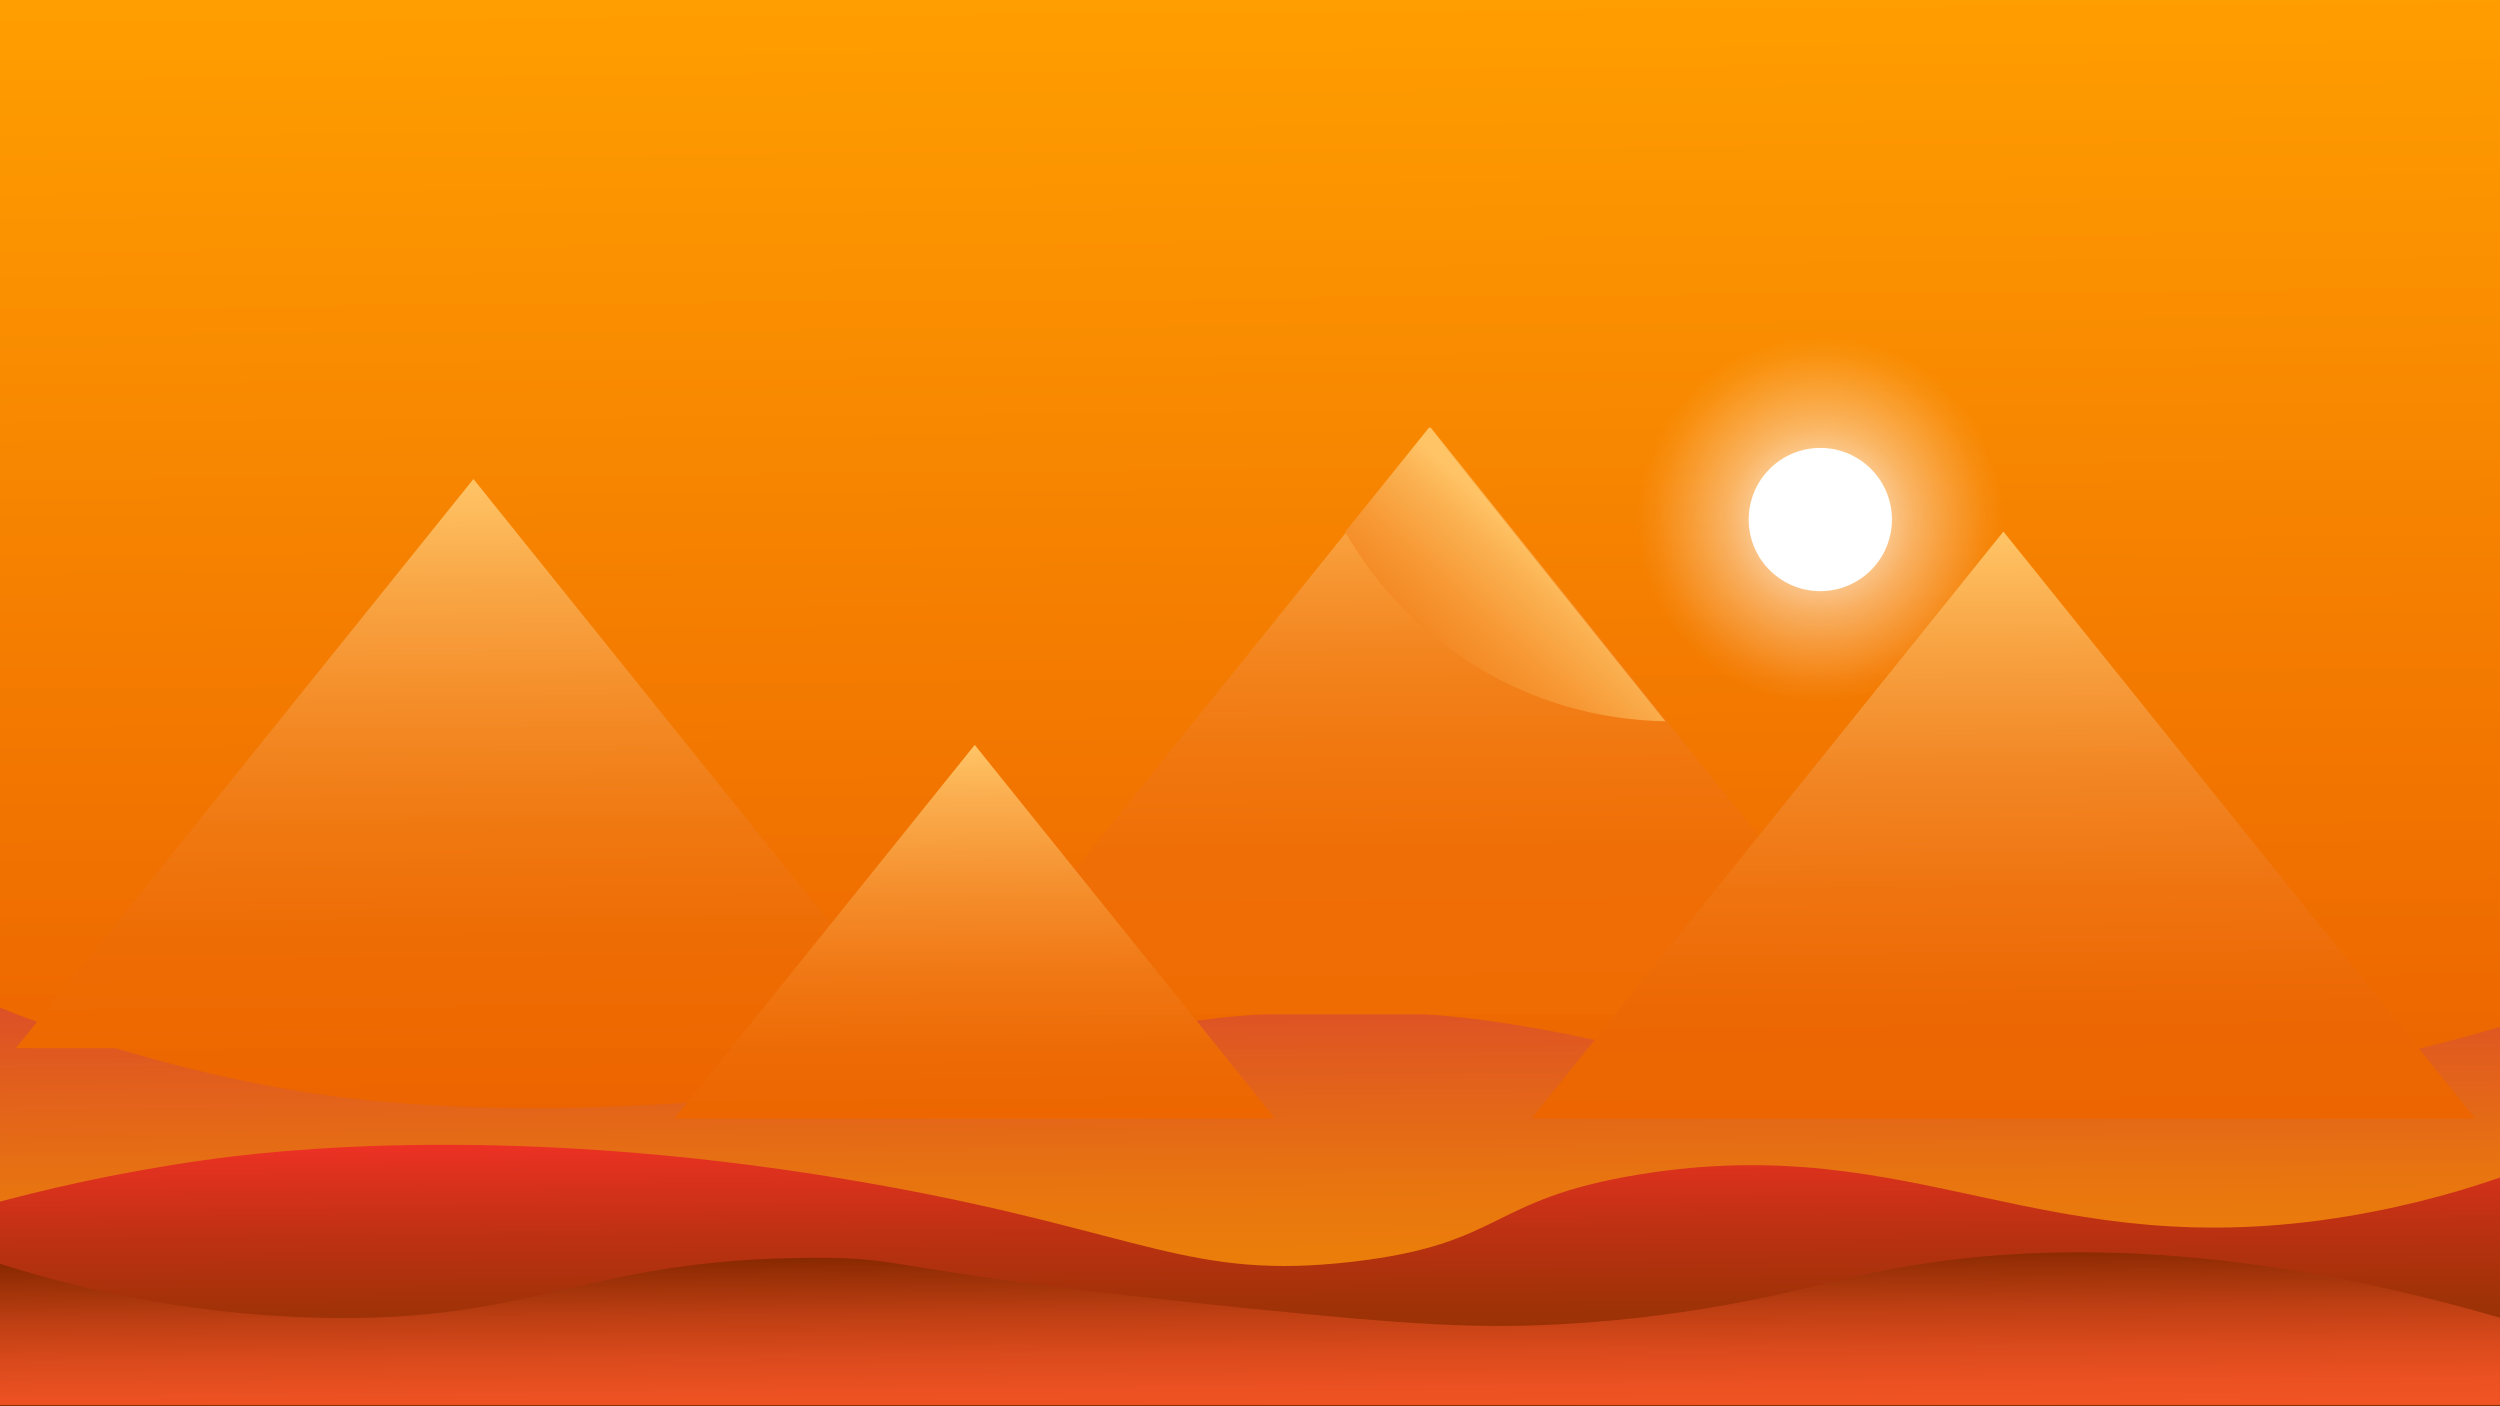 <?xml version="1.0" encoding="UTF-8"?>
<svg xmlns="http://www.w3.org/2000/svg" xmlns:xlink="http://www.w3.org/1999/xlink" viewBox="0 0 1920 1080">
  <rect x="0" y="0" width="1920" height="1080" fill="#333333" stroke="none"/>
  <defs>
    <style>
      .cls-1 {
        fill: #fff;
      }

      .cls-2 {
        fill: url(#linear-gradient-5);
      }

      .cls-3 {
        fill: url(#linear-gradient-6);
      }

      .cls-4 {
        fill: url(#linear-gradient-8);
      }

      .cls-5 {
        fill: url(#linear-gradient);
      }

      .cls-6 {
        fill: url(#linear-gradient-7);
      }

      .cls-7 {
        fill: #8ec1d1;
      }

      .cls-8 {
        isolation: isolate;
      }

      .cls-9 {
        fill: url(#linear-gradient-9);
        mix-blend-mode: lighten;
      }

      .cls-10 {
        fill: url(#linear-gradient-2);
      }

      .cls-11 {
        fill: url(#radial-gradient);
      }

      .cls-12 {
        fill: url(#linear-gradient-4);
      }

      .cls-13 {
        fill: url(#linear-gradient-3);
      }
    </style>
    <linearGradient id="linear-gradient" x1="-1135.59" y1="-41.83" x2="-1131.91" y2="406.5" gradientTransform="translate(403 816) rotate(-180)" gradientUnits="userSpaceOnUse">
      <stop offset="0" stop-color="#ec6500"/>
      <stop offset=".19" stop-color="#ec6804"/>
      <stop offset=".39" stop-color="#ef7410"/>
      <stop offset=".6" stop-color="#f28725"/>
      <stop offset=".8" stop-color="#f8a241"/>
      <stop offset="1" stop-color="#ffc466"/>
    </linearGradient>
    <linearGradient id="linear-gradient-2" x1="951.08" y1="2.14" x2="959.97" y2="1084.88" gradientTransform="matrix(1, 0, 0, 1, 0, 0)" gradientUnits="userSpaceOnUse">
      <stop offset="0" stop-color="#ff9e00"/>
      <stop offset="1" stop-color="#e75400"/>
    </linearGradient>
    <linearGradient id="linear-gradient-3" x1="957.24" y1="1084.44" x2="954.6" y2="763.48" gradientTransform="matrix(1, 0, 0, 1, 0, 0)" gradientUnits="userSpaceOnUse">
      <stop offset="0" stop-color="#ef8b03"/>
      <stop offset=".24" stop-color="#ed8506"/>
      <stop offset=".55" stop-color="#e87410"/>
      <stop offset=".9" stop-color="#df5821"/>
      <stop offset="1" stop-color="#dd5027"/>
    </linearGradient>
    <linearGradient id="linear-gradient-4" x1="956.77" y1="1085.95" x2="955.04" y2="874.68" gradientTransform="matrix(1, 0, 0, 1, 0, 0)" gradientUnits="userSpaceOnUse">
      <stop offset="0" stop-color="#8b3300"/>
      <stop offset=".17" stop-color="#903202"/>
      <stop offset=".4" stop-color="#a13208"/>
      <stop offset=".66" stop-color="#bd3112"/>
      <stop offset=".94" stop-color="#e33120"/>
      <stop offset="1" stop-color="#ed3124"/>
    </linearGradient>
    <linearGradient id="linear-gradient-5" x1="956.33" y1="1085.75" x2="955.3" y2="960.44" gradientTransform="matrix(1, 0, 0, 1, 0, 0)" gradientUnits="userSpaceOnUse">
      <stop offset="0" stop-color="#f15424"/>
      <stop offset=".16" stop-color="#eb5122"/>
      <stop offset=".37" stop-color="#da4a1c"/>
      <stop offset=".62" stop-color="#be3f13"/>
      <stop offset=".88" stop-color="#982f06"/>
      <stop offset="1" stop-color="#842700"/>
    </linearGradient>
    <radialGradient id="radial-gradient" cx="1398" cy="399" fx="1398" fy="399" r="141" gradientTransform="matrix(1, 0, 0, 1, 0, 0)" gradientUnits="userSpaceOnUse">
      <stop offset="0" stop-color="#fff"/>
      <stop offset=".34" stop-color="#fff" stop-opacity=".58"/>
      <stop offset=".51" stop-color="#fff" stop-opacity=".38"/>
      <stop offset=".68" stop-color="#fff" stop-opacity=".23"/>
      <stop offset=".89" stop-color="#fff" stop-opacity=".06"/>
      <stop offset="1" stop-color="#fff" stop-opacity="0"/>
    </radialGradient>
    <linearGradient id="linear-gradient-6" x1="-695.59" y1="38.17" x2="-691.91" y2="486.5" gradientTransform="translate(403 816) rotate(-180)" gradientUnits="userSpaceOnUse">
      <stop offset="0" stop-color="#ef6c03"/>
      <stop offset=".26" stop-color="#ef6e05"/>
      <stop offset=".45" stop-color="#f1770f"/>
      <stop offset=".62" stop-color="#f3851f"/>
      <stop offset=".77" stop-color="#f79935"/>
      <stop offset=".92" stop-color="#fbb252"/>
      <stop offset="1" stop-color="#ffc466"/>
    </linearGradient>
    <linearGradient id="linear-gradient-7" x1="39.41" y1="12.14" x2="42.98" y2="446.85" gradientTransform="translate(403 816) rotate(-180)" gradientUnits="userSpaceOnUse">
      <stop offset="0" stop-color="#ee6900"/>
      <stop offset=".19" stop-color="#ee6c04"/>
      <stop offset=".39" stop-color="#f07811"/>
      <stop offset=".6" stop-color="#f48c27"/>
      <stop offset=".81" stop-color="#f9a645"/>
      <stop offset="1" stop-color="#ffc466"/>
    </linearGradient>
    <linearGradient id="linear-gradient-8" x1="-345.59" y1="-42.25" x2="-343.25" y2="243.1" gradientTransform="translate(403 816) rotate(-180)" gradientUnits="userSpaceOnUse">
      <stop offset="0" stop-color="#ed6600"/>
      <stop offset=".17" stop-color="#ed6a05"/>
      <stop offset=".39" stop-color="#f07814"/>
      <stop offset=".62" stop-color="#f58f2d"/>
      <stop offset=".87" stop-color="#fbaf50"/>
      <stop offset="1" stop-color="#ffc466"/>
    </linearGradient>
    <linearGradient id="linear-gradient-9" x1="995.85" y1="656.66" x2="1195.85" y2="432.66" gradientTransform="matrix(1, 0, 0, 1, 0, 0)" xlink:href="#linear-gradient-6"/>
  </defs>
  <g class="cls-8">
    <g id="Layer_4" data-name="Layer 4"/>
    <g id="Snow"/>
    <g id="Rainy">
      <g id="Drop">
        <g id="Drop-2" data-name="Drop">
          <path class="cls-7" d="M1710.45,303.13c-1.38,3.81-2.91,6.2-4.48,8.81-5.52,9.23-8.23,13.85-8.95,17.63-1.1,5.77-.1,15.55,7,19.87,8.03,4.89,20.02,.42,23.64-6.72,1.86-3.66,2.66-10.6-.56-20.43-2.63-8.01-8.12-16.04-14.41-29.1-.23,2.4-.78,5.93-2.24,9.93Z"/>
        </g>
        <path class="cls-1" d="M1711,347c1.21-.05,2.99-.25,5-1,1.34-.5,3.86-1.48,6-4,.44-.52,2.54-3.08,3-7,.36-3.07-.45-5.46-1-7-.62-1.74-1.39-3.08-2-4-.66,3.25-1.83,7.43-4,12-2.24,4.73-4.84,8.39-7,11Z"/>
      </g>
    </g>
    <g id="Sunny">
      <polygon class="cls-5" points="1538.6 859 1176.2 859 1357.4 633.61 1538.6 408.23 1719.8 633.61 1901 859 1538.6 859"/>
      <g id="Background">
        <rect class="cls-10" x="-9" width="1929" height="1080"/>
      </g>
      <g id="Dunes">
        <path class="cls-13" d="M-8.5,770.5c48.96,19.92,123.81,46.42,218.02,64,52.92,9.87,183.93,30.36,434.02,2,221.15-25.08,195.39-49.8,332.55-58,227.98-13.63,298.3,54.72,527.46,64,98.18,3.97,240.9-2.27,416.94-54v291H-8.5v-309Z"/>
        <path class="cls-12" d="M-8,925c38.76-10.59,95.43-24.21,164.77-34,46.22-6.53,240.83-31.53,523.44,20,198.7,36.23,233.85,72.53,358.67,58,117.7-13.7,102.86-47.89,220.03-67,213.58-34.84,309.83,71.09,544.54,32,52.08-8.67,93.19-21.52,117.55-30-.33,58.67-.67,117.33-1,176H-9c.33-51.67,.67-103.33,1-155Z"/>
        <path class="cls-2" d="M-8,968c57.03,18.68,144.09,41.19,251.17,44,169.81,4.46,204.27-45.46,381.78-46,78.03-.24,45.65,9.49,335.56,39,123.05,12.52,174.66,15.43,238.11,12,110.05-5.95,184.23-27.11,228.06-37,106.24-23.98,265.45-34.01,493.3,32v67H-8v-111Z"/>
      </g>
      <g id="Sun">
        <circle class="cls-11" cx="1398" cy="399" r="141"/>
        <circle class="cls-1" cx="1398" cy="399" r="55"/>
      </g>
      <g id="Pyramids">
        <polygon class="cls-3" points="1098.6 779 736.2 779 917.4 553.61 1098.6 328.23 1279.8 553.61 1461 779 1098.6 779"/>
        <polygon class="cls-6" points="363.6 805 12.2 805 187.9 586.45 363.6 367.91 539.3 586.45 715 805 363.6 805"/>
        <polygon class="cls-4" points="748.6 859 517.94 859 633.27 715.55 748.6 572.09 863.93 715.55 979.26 859 748.6 859"/>
        <polygon class="cls-5" points="1538.6 859 1176.2 859 1357.4 633.61 1538.6 408.23 1719.8 633.61 1901 859 1538.6 859"/>
        <path class="cls-9" d="M1279.06,553.94l-.26-.32-181.2-225.39-64.52,80.25c49.06,85.61,140.66,143.69,245.98,145.46Z"/>
      </g>
    </g>
  </g>
</svg>